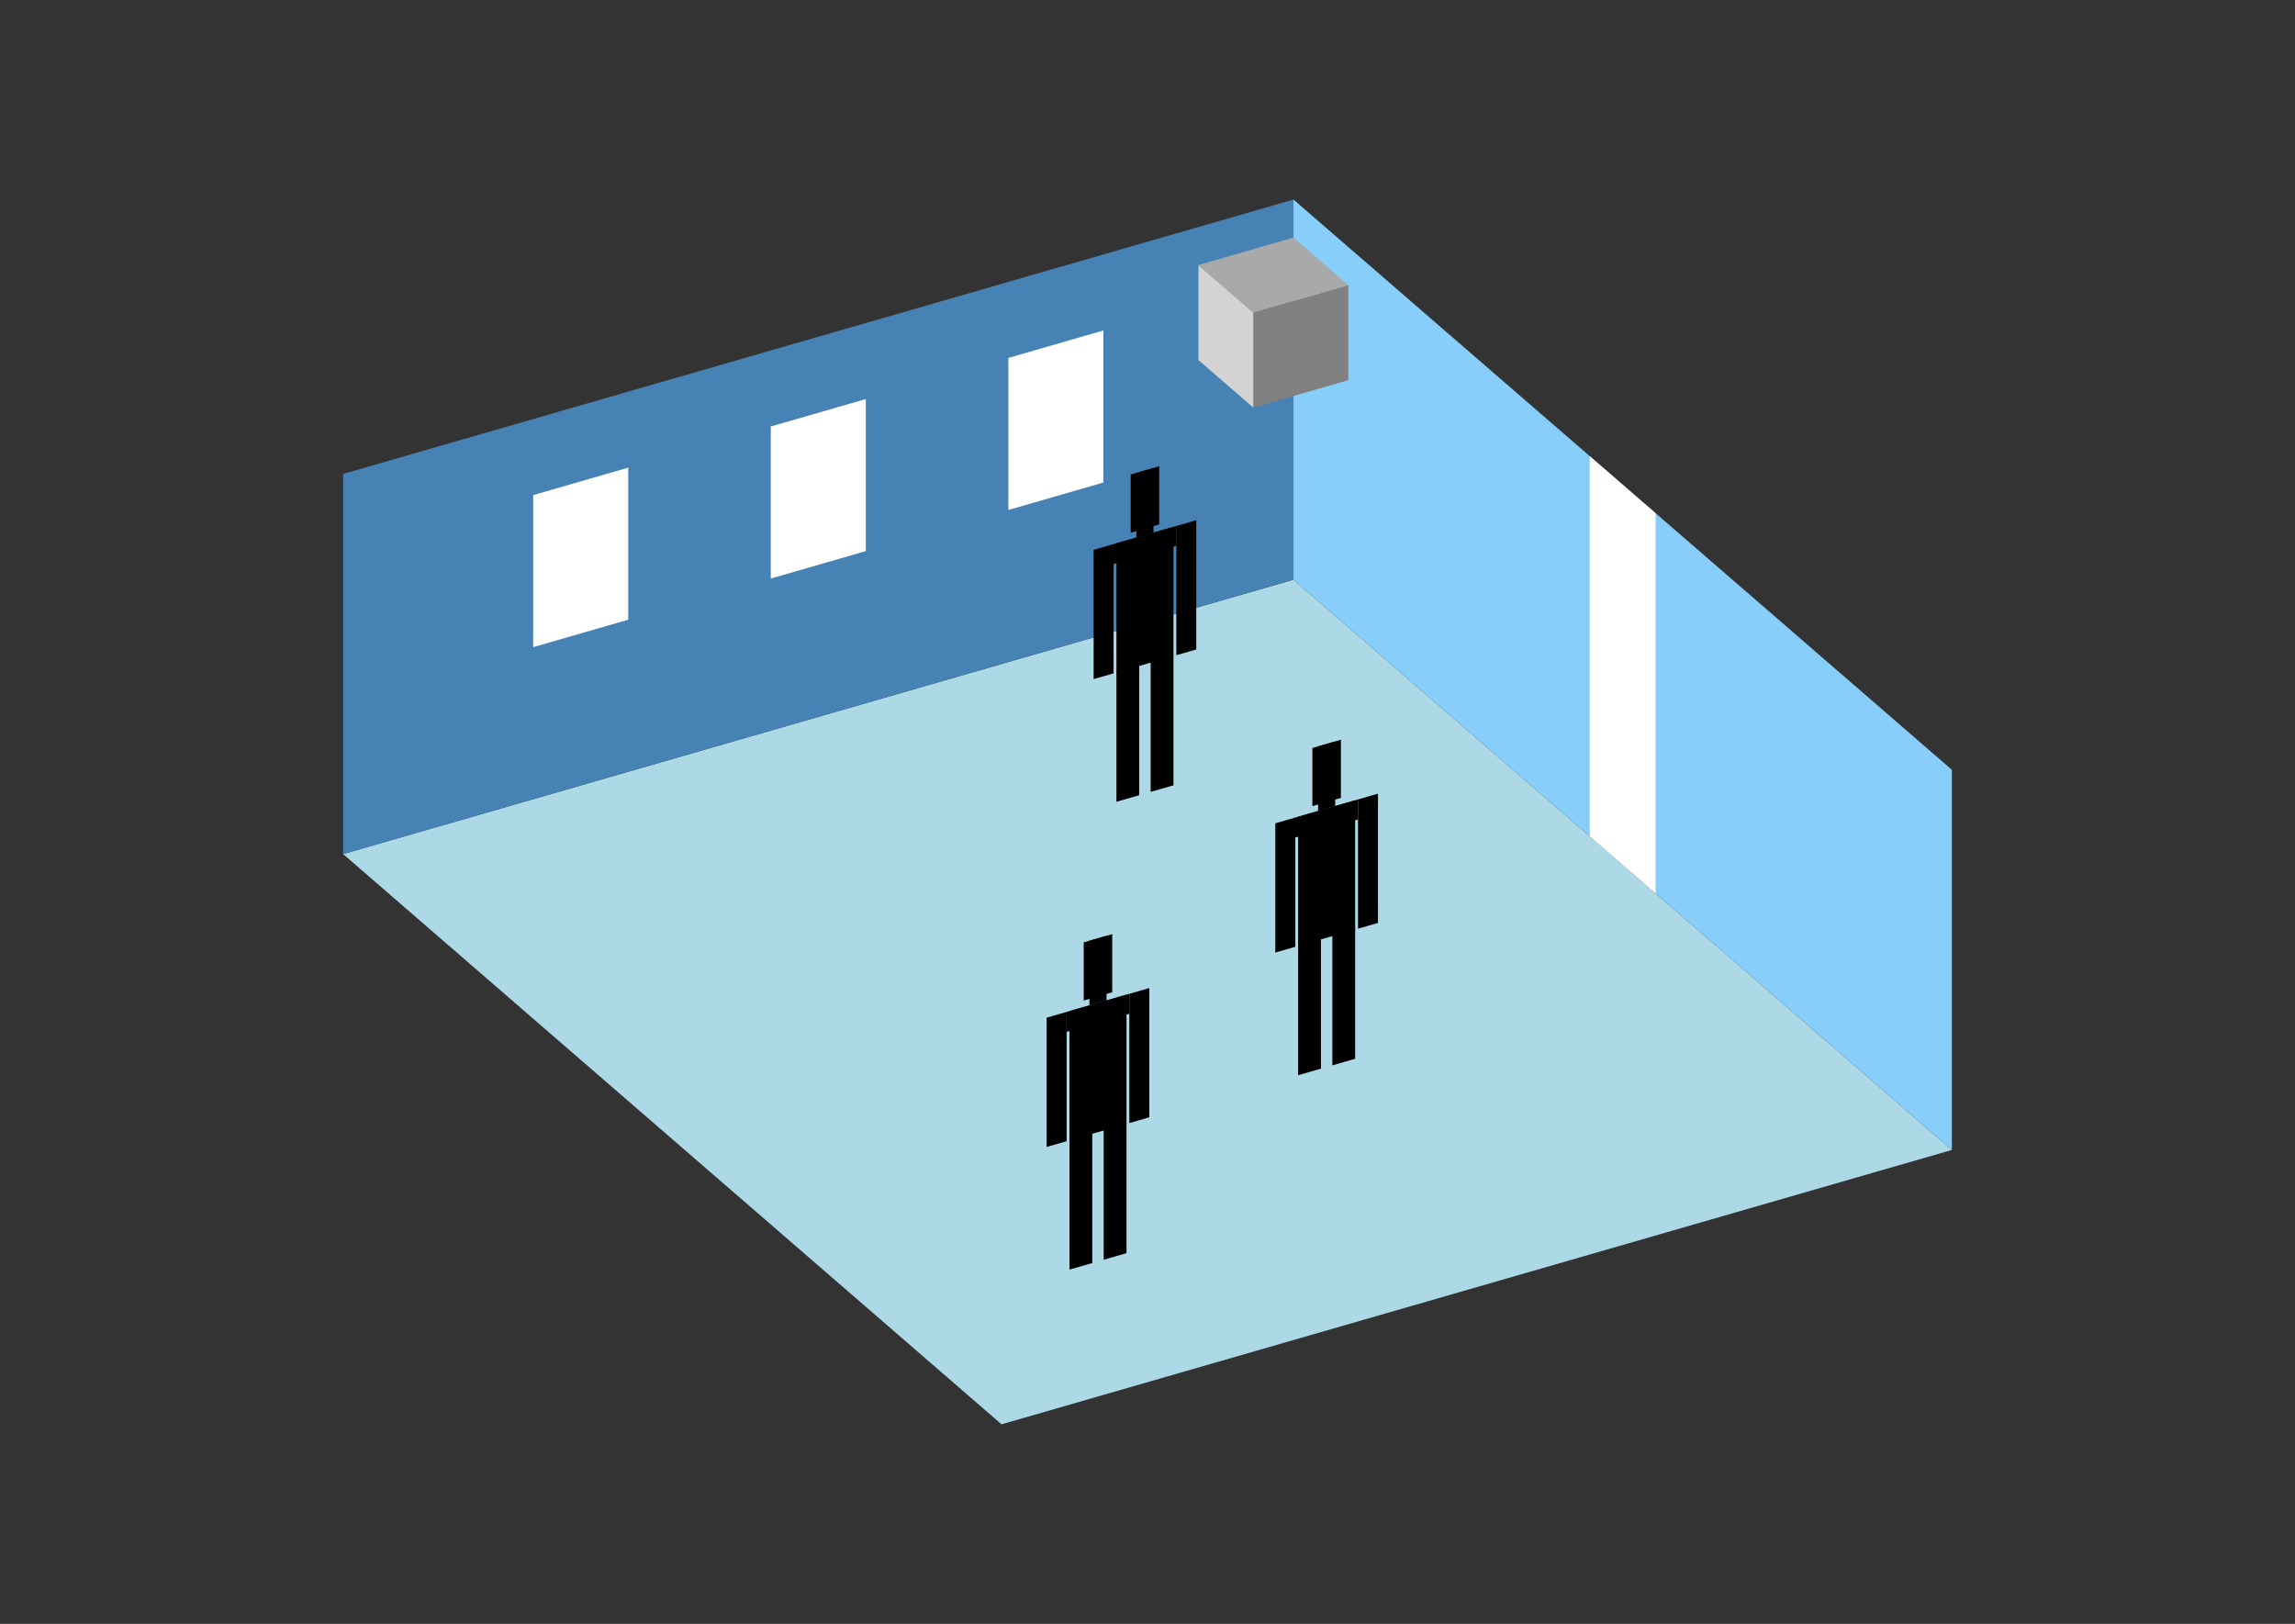 <?xml version="1.0" encoding="UTF-8"?>
<svg
  xmlns="http://www.w3.org/2000/svg"
  width="848"
  height="600"
  style="background-color:white"
>
  <rect width="100%" height="100%" fill="#333333" stroke="none"/>
  <polygon fill="lightblue" points="370.066,526.263 126.778,315.569 477.934,214.199 721.222,424.893" />
  <polygon fill="steelblue" points="126.778,315.569 126.778,175.107 477.934,73.737 477.934,214.199" />
  <polygon fill="lightskyblue" points="721.222,424.893 721.222,284.431 477.934,73.737 477.934,214.199" />
  <polygon fill="white" points="611.742,330.081 611.742,189.618 587.414,168.549 587.414,309.012" />
  <polygon fill="white" points="197.009,239.11 197.009,182.925 232.125,172.788 232.125,228.973" />
  <polygon fill="white" points="284.798,213.768 284.798,157.583 319.914,147.446 319.914,203.631" />
  <polygon fill="white" points="372.587,188.425 372.587,132.24 407.703,122.103 407.703,178.288" />
  <polygon fill="grey" points="463.092,150.594 463.092,115.478 498.208,105.341 498.208,140.457" />
  <polygon fill="lightgrey" points="463.092,150.594 463.092,115.478 442.818,97.92 442.818,133.036" />
  <polygon fill="darkgrey" points="463.092,115.478 442.818,97.92 477.934,87.783 498.208,105.341" />
  <polygon fill="hsl(324.0,50.0%,72.092%)" points="412.524,296.242 412.524,248.007 420.951,245.574 420.951,293.809" />
  <polygon fill="hsl(324.0,50.0%,72.092%)" points="433.593,290.16 433.593,241.925 425.165,244.358 425.165,292.593" />
  <polygon fill="hsl(324.0,50.0%,72.092%)" points="404.096,250.918 404.096,203.16 411.47,201.032 411.47,248.789" />
  <polygon fill="hsl(324.0,50.0%,72.092%)" points="434.647,242.098 434.647,194.341 442.021,192.212 442.021,239.97" />
  <polygon fill="hsl(324.0,50.0%,72.092%)" points="411.47,208.406 411.47,201.032 434.647,194.341 434.647,201.715" />
  <polygon fill="hsl(324.0,50.0%,72.092%)" points="412.524,248.485 412.524,200.727 433.593,194.645 433.593,242.403" />
  <polygon fill="hsl(324.0,50.0%,72.092%)" points="417.791,196.819 417.791,175.328 428.326,172.287 428.326,193.778" />
  <polygon fill="hsl(324.0,50.0%,72.092%)" points="419.898,198.599 419.898,174.72 426.219,172.895 426.219,196.774" />
  <polygon fill="hsl(324.0,50.0%,50.66%)" points="479.661,397.278 479.661,349.044 488.089,346.611 488.089,394.845" />
  <polygon fill="hsl(324.0,50.0%,50.66%)" points="500.73,391.196 500.73,342.961 492.303,345.394 492.303,393.629" />
  <polygon fill="hsl(324.0,50.0%,50.66%)" points="471.233,351.954 471.233,304.197 478.608,302.068 478.608,349.825" />
  <polygon fill="hsl(324.0,50.0%,50.66%)" points="501.784,343.135 501.784,295.378 509.158,293.249 509.158,341.006" />
  <polygon fill="hsl(324.0,50.0%,50.66%)" points="478.608,309.442 478.608,302.068 501.784,295.378 501.784,302.752" />
  <polygon fill="hsl(324.0,50.0%,50.66%)" points="479.661,349.521 479.661,301.764 500.73,295.682 500.73,343.439" />
  <polygon fill="hsl(324.0,50.0%,50.66%)" points="484.928,297.855 484.928,276.365 495.463,273.324 495.463,294.814" />
  <polygon fill="hsl(324.0,50.0%,50.66%)" points="487.035,299.635 487.035,275.757 493.356,273.932 493.356,297.81" />
  <polygon fill="hsl(324.0,50.0%,42.218%)" points="395.167,469.101 395.167,420.866 403.594,418.433 403.594,466.668" />
  <polygon fill="hsl(324.0,50.0%,42.218%)" points="416.236,463.019 416.236,414.784 407.808,417.217 407.808,465.452" />
  <polygon fill="hsl(324.0,50.0%,42.218%)" points="386.739,423.777 386.739,376.019 394.113,373.891 394.113,421.648" />
  <polygon fill="hsl(324.0,50.0%,42.218%)" points="417.29,414.957 417.29,367.2 424.664,365.071 424.664,412.829" />
  <polygon fill="hsl(324.0,50.0%,42.218%)" points="394.113,381.265 394.113,373.891 417.29,367.2 417.29,374.574" />
  <polygon fill="hsl(324.0,50.0%,42.218%)" points="395.167,421.344 395.167,373.586 416.236,367.504 416.236,415.262" />
  <polygon fill="hsl(324.0,50.0%,42.218%)" points="400.434,369.678 400.434,348.187 410.969,345.146 410.969,366.637" />
  <polygon fill="hsl(324.0,50.0%,42.218%)" points="402.541,371.458 402.541,347.579 408.862,345.754 408.862,369.633" />
</svg>
